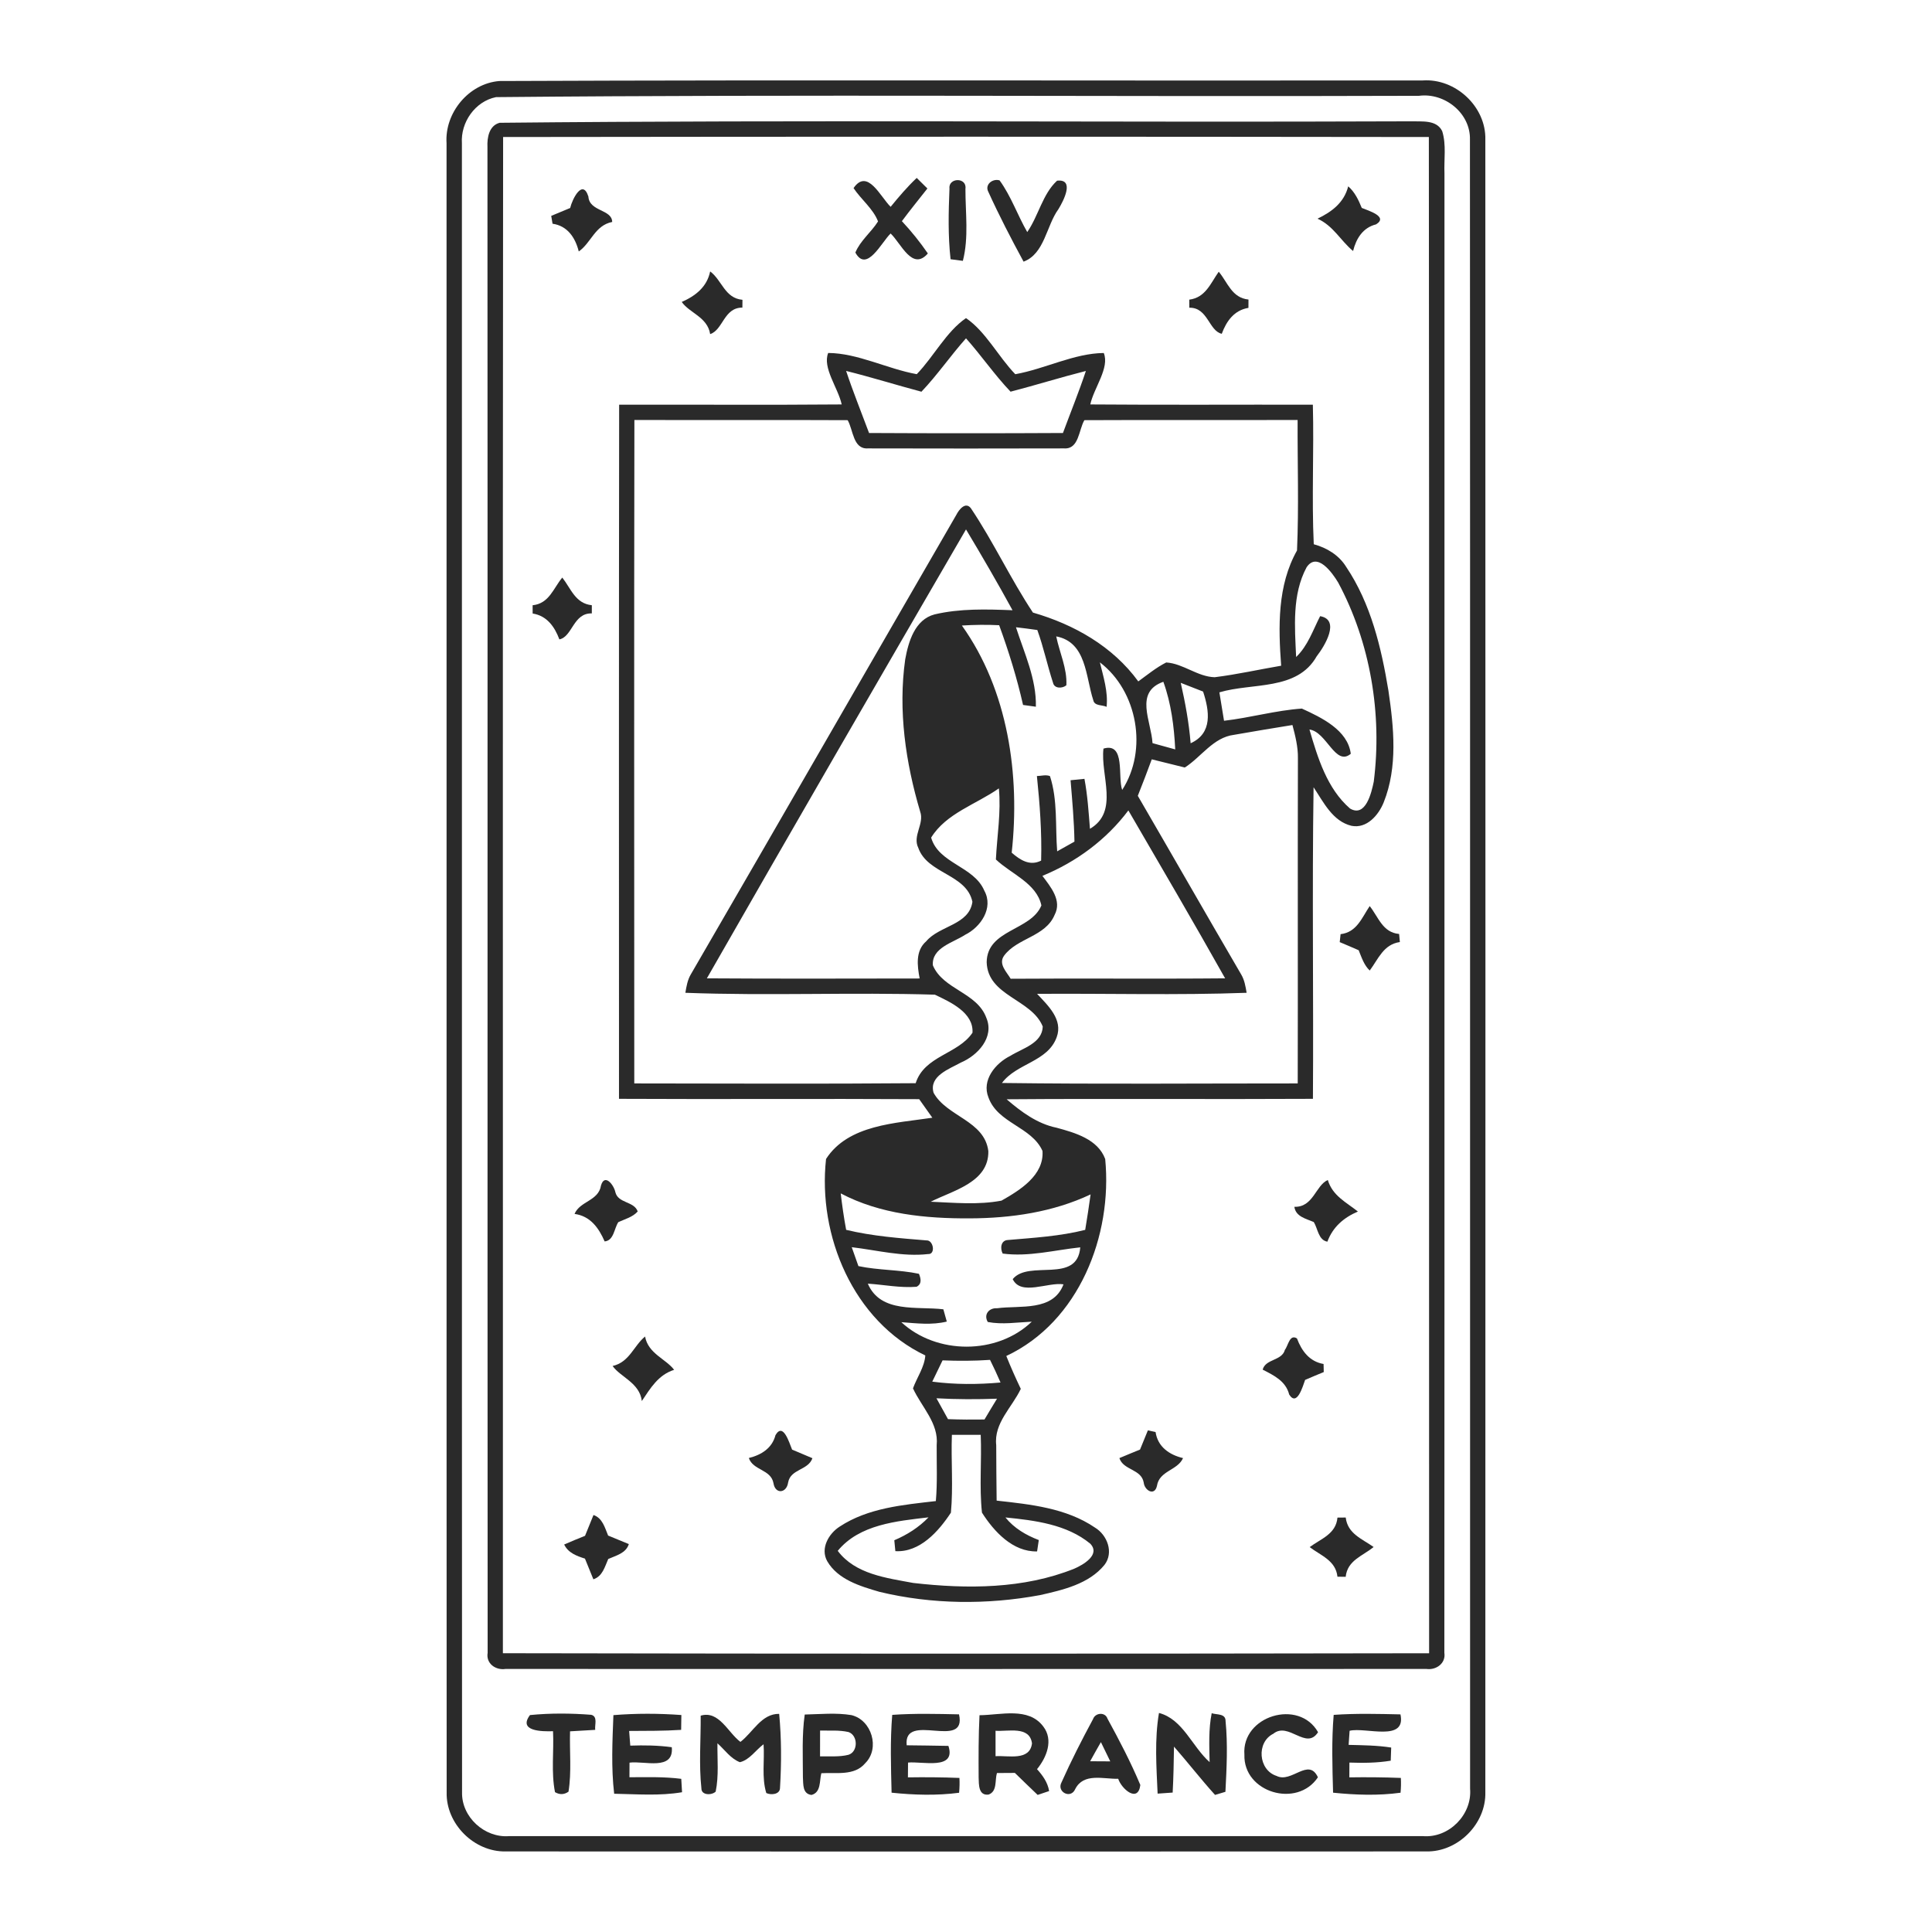 <?xml version="1.0" encoding="UTF-8" ?>
<!DOCTYPE svg PUBLIC "-//W3C//DTD SVG 1.1//EN" "http://www.w3.org/Graphics/SVG/1.1/DTD/svg11.dtd">
<svg width="120pt" height="120pt" viewBox="0 0 512 512" version="1.1" xmlns="http://www.w3.org/2000/svg">
<g id="#2a2a2afd">
<path fill="#2a2a2a" opacity="1.00" d=" M 132.36 21.47 C 213.91 21.13 295.49 21.43 377.04 21.32 C 385.73 20.72 393.87 28.27 393.63 37.03 C 393.66 183.01 393.67 328.99 393.63 474.97 C 393.84 483.35 386.34 490.83 377.97 490.65 C 296.66 490.69 215.34 490.69 134.02 490.65 C 125.66 490.82 118.15 483.35 118.37 474.97 C 118.31 329.30 118.38 183.63 118.34 37.96 C 117.80 29.90 124.25 22.10 132.36 21.47 M 131.45 25.74 C 125.92 26.85 122.04 32.42 122.41 37.97 C 122.45 183.63 122.37 329.30 122.45 474.96 C 122.28 481.53 128.43 487.12 134.93 486.59 C 215.65 486.59 296.36 486.59 377.07 486.59 C 383.97 487.17 390.16 480.91 389.59 474.03 C 389.55 328.37 389.63 182.70 389.55 37.04 C 389.75 30.00 382.86 24.50 376.04 25.39 C 294.52 25.67 212.94 24.96 131.45 25.74 Z" />
<path fill="#2a2a2a" opacity="1.00" d=" M 132.41 32.54 C 212.89 31.72 293.48 32.48 374.00 32.15 C 376.81 32.25 380.71 31.68 382.20 34.76 C 383.33 38.37 382.64 42.26 382.80 45.99 C 382.76 176.67 382.84 307.35 382.77 438.02 C 383.21 440.79 380.60 442.65 378.03 442.29 C 296.68 442.32 215.32 442.31 133.96 442.29 C 131.34 442.68 128.75 440.85 129.23 438.02 C 129.16 305.00 129.25 171.96 129.18 38.94 C 129.06 36.47 129.62 33.27 132.41 32.54 M 133.33 36.31 C 133.19 170.25 133.31 304.18 133.27 438.12 C 215.09 438.28 296.92 438.27 378.73 438.13 C 378.68 304.19 378.80 170.25 378.66 36.31 C 296.89 36.20 215.11 36.20 133.33 36.31 Z" />
<path fill="#2a2a2a" opacity="1.00" d=" M 226.20 49.85 C 229.88 44.47 233.33 52.19 236.03 54.81 C 238.20 52.14 240.44 49.52 242.94 47.15 C 243.89 48.08 244.83 49.01 245.77 49.95 C 243.51 52.83 241.19 55.67 239.01 58.61 C 241.51 61.29 243.81 64.14 245.89 67.17 C 241.76 71.95 238.75 64.42 236.02 61.88 C 233.62 64.18 229.67 72.41 226.68 66.93 C 228.01 63.73 230.87 61.56 232.69 58.68 C 231.39 55.30 228.20 52.87 226.20 49.85 Z" />
<path fill="#2a2a2a" opacity="1.00" d=" M 251.62 50.04 C 251.23 47.02 256.31 46.91 255.85 50.06 C 255.84 56.40 256.77 62.92 255.17 69.13 C 254.35 69.03 252.72 68.81 251.91 68.70 C 251.22 62.51 251.36 56.25 251.62 50.04 Z" />
<path fill="#2a2a2a" opacity="1.00" d=" M 261.92 50.84 C 260.90 48.92 263.04 47.24 264.90 47.80 C 267.96 52.01 269.65 57.01 272.23 61.50 C 275.21 57.20 276.30 51.39 280.14 47.88 C 284.91 47.36 281.82 53.26 280.50 55.42 C 277.26 59.86 276.85 67.23 271.26 69.34 C 267.96 63.27 264.78 57.12 261.92 50.84 Z" />
<path fill="#2a2a2a" opacity="1.00" d=" M 151.10 55.12 C 151.66 52.73 154.40 47.28 155.93 52.09 C 156.19 56.12 162.18 55.42 162.24 58.82 C 157.64 59.74 156.70 64.31 153.38 66.64 C 152.47 63.01 150.41 59.85 146.43 59.29 C 146.35 58.77 146.17 57.73 146.08 57.21 C 147.75 56.51 149.43 55.83 151.10 55.12 Z" />
<path fill="#2a2a2a" opacity="1.00" d=" M 357.29 49.38 C 359.04 50.90 360.02 52.99 360.88 55.10 C 362.60 55.82 368.01 57.40 364.67 59.46 C 361.18 60.33 359.40 63.21 358.58 66.52 C 355.29 63.80 353.38 59.87 349.16 57.95 C 352.95 56.13 356.20 53.69 357.29 49.38 Z" />
<path fill="#2a2a2a" opacity="1.00" d=" M 315.17 79.41 C 319.49 78.87 320.82 75.05 322.98 72.01 C 325.36 74.85 326.44 78.94 330.86 79.38 C 330.86 79.93 330.85 81.03 330.85 81.59 C 327.07 82.20 325.02 85.10 323.78 88.46 C 320.34 87.69 320.11 81.44 315.18 81.55 C 315.18 81.02 315.17 79.95 315.17 79.41 Z" />
<path fill="#2a2a2a" opacity="1.00" d=" M 180.67 80.02 C 184.31 78.42 187.36 76.05 188.20 71.93 C 191.35 74.27 192.06 79.03 196.76 79.45 C 196.76 79.97 196.74 81.00 196.74 81.52 C 191.82 81.49 191.63 87.43 188.20 88.54 C 187.49 84.01 182.70 82.95 180.67 80.02 Z" />
<path fill="#2a2a2a" opacity="1.00" d=" M 242.95 99.16 C 247.49 94.46 250.73 87.93 256.00 84.30 C 261.29 87.93 264.51 94.46 269.06 99.17 C 276.93 97.77 284.66 93.62 292.51 93.55 C 294.12 97.47 289.89 102.77 288.94 107.18 C 308.60 107.34 328.26 107.20 347.92 107.25 C 348.24 119.57 347.59 131.91 348.16 144.23 C 351.64 145.18 354.84 147.12 356.76 150.24 C 363.29 159.96 366.07 171.64 367.95 183.05 C 369.39 192.83 370.45 203.25 366.69 212.65 C 365.33 216.03 362.20 219.66 358.16 218.85 C 353.14 217.64 350.74 212.56 348.11 208.63 C 347.70 236.15 348.12 263.68 347.94 291.20 C 320.89 291.35 293.83 291.11 266.77 291.32 C 270.64 294.65 274.90 297.82 280.01 298.86 C 284.90 300.19 290.94 301.90 292.89 307.15 C 294.86 327.41 285.96 350.30 266.68 359.35 C 267.86 362.30 269.15 365.19 270.52 368.06 C 268.22 372.96 263.35 377.11 264.01 382.98 C 264.02 387.88 264.06 392.78 264.12 397.68 C 273.04 398.67 282.55 399.63 290.17 404.82 C 293.44 406.79 295.22 411.44 292.70 414.71 C 288.56 419.78 281.72 421.34 275.63 422.72 C 261.61 425.32 246.97 425.20 233.09 421.86 C 227.98 420.37 222.06 418.62 219.22 413.73 C 217.34 410.36 219.60 406.43 222.53 404.56 C 230.05 399.61 239.30 398.81 248.01 397.80 C 248.44 392.87 248.20 387.92 248.23 382.98 C 248.81 377.16 244.21 372.86 241.95 367.93 C 243.00 365.03 244.99 362.31 245.22 359.21 C 226.11 350.09 216.67 327.43 218.91 307.14 C 224.79 298.01 237.36 297.68 247.08 296.21 C 245.91 294.58 244.74 292.94 243.59 291.29 C 217.08 291.14 190.56 291.34 164.04 291.20 C 164.03 229.89 164.00 168.57 164.08 107.25 C 183.74 107.20 203.40 107.35 223.06 107.18 C 222.10 102.77 217.90 97.47 219.48 93.54 C 227.33 93.59 235.08 97.74 242.95 99.16 M 244.19 103.81 C 237.52 102.03 230.93 99.97 224.23 98.30 C 226.07 103.85 228.27 109.27 230.31 114.75 C 247.44 114.84 264.56 114.84 281.69 114.75 C 283.72 109.27 285.92 103.86 287.77 98.31 C 281.08 100.00 274.49 102.07 267.81 103.80 C 263.57 99.35 260.09 94.25 256.00 89.66 C 251.91 94.25 248.43 99.35 244.19 103.81 M 168.12 111.30 C 168.02 169.91 168.08 228.51 168.09 287.12 C 192.95 287.14 217.81 287.27 242.66 287.06 C 244.99 279.75 253.89 279.40 257.72 273.68 C 258.05 268.34 251.84 265.55 247.75 263.60 C 225.74 262.92 203.65 263.94 181.63 263.10 C 181.91 261.39 182.21 259.64 183.12 258.14 C 206.63 217.61 229.98 176.98 253.45 136.42 C 254.13 135.06 255.86 132.86 257.28 134.67 C 263.26 143.57 267.81 153.41 273.74 162.34 C 284.63 165.49 294.87 171.26 301.66 180.58 C 304.07 178.83 306.39 176.91 309.06 175.56 C 313.59 175.85 317.35 179.35 321.91 179.47 C 327.82 178.74 333.65 177.42 339.52 176.42 C 338.76 166.10 338.49 155.18 343.72 145.89 C 344.23 134.39 343.83 122.83 343.88 111.30 C 325.04 111.35 306.20 111.26 287.37 111.35 C 285.86 113.92 285.95 119.08 282.02 118.83 C 264.67 118.88 247.32 118.87 229.98 118.83 C 226.05 119.07 226.13 113.92 224.64 111.35 C 205.80 111.26 186.96 111.35 168.12 111.30 M 187.33 259.27 C 206.13 259.40 224.93 259.33 243.72 259.31 C 243.08 255.95 242.56 251.95 245.46 249.45 C 248.96 245.27 256.83 245.17 257.70 238.99 C 256.13 231.59 245.77 231.63 243.35 224.67 C 241.77 221.48 245.01 218.31 243.86 215.10 C 239.99 202.08 237.98 188.27 239.89 174.74 C 240.74 170.05 242.45 164.19 247.68 162.82 C 254.44 161.23 261.45 161.45 268.33 161.72 C 264.38 154.49 260.24 147.36 256.00 140.30 C 233.00 179.89 210.07 219.52 187.33 259.27 M 346.26 150.34 C 342.38 157.56 343.13 166.19 343.49 174.11 C 346.61 171.13 347.93 167.02 349.85 163.29 C 355.27 164.24 351.09 171.18 348.94 173.92 C 343.73 183.14 331.89 180.86 323.15 183.48 C 323.55 185.99 323.96 188.50 324.38 191.01 C 331.30 190.22 338.06 188.26 345.01 187.78 C 350.20 190.16 357.18 193.46 357.97 199.76 C 353.89 203.21 351.57 193.91 347.02 193.33 C 349.20 200.81 351.69 209.00 357.77 214.27 C 361.91 216.71 363.46 210.07 364.06 207.15 C 366.33 189.26 363.18 170.32 354.63 154.38 C 353.07 151.78 349.06 146.15 346.26 150.34 M 254.91 165.77 C 267.16 182.93 270.37 205.38 268.11 225.97 C 270.35 227.92 272.93 229.59 275.91 228.07 C 276.12 220.58 275.56 213.11 274.79 205.66 C 275.93 205.64 277.14 205.24 278.25 205.67 C 280.34 212.08 279.64 218.97 280.16 225.61 C 281.68 224.76 283.21 223.90 284.74 223.04 C 284.65 217.61 284.16 212.19 283.71 206.77 C 284.93 206.63 286.16 206.51 287.39 206.40 C 288.21 210.77 288.50 215.21 288.85 219.64 C 296.65 215.08 291.58 205.47 292.43 198.39 C 298.33 196.63 296.15 205.92 297.39 209.34 C 304.23 198.77 301.49 183.17 291.48 175.53 C 292.41 179.39 293.68 183.28 293.26 187.32 C 292.15 186.76 290.03 187.15 289.73 185.55 C 287.68 179.34 287.97 170.18 279.91 168.65 C 280.79 172.96 282.83 177.13 282.60 181.60 C 281.55 182.50 279.39 182.53 279.06 180.93 C 277.55 176.31 276.56 171.53 274.90 166.96 C 273.01 166.69 271.12 166.44 269.24 166.23 C 271.45 173.09 274.68 179.92 274.52 187.29 C 273.67 187.17 271.97 186.94 271.12 186.82 C 269.50 179.64 267.31 172.60 264.79 165.69 C 261.50 165.52 258.20 165.57 254.91 165.77 M 305.43 196.94 C 307.43 197.51 309.43 198.06 311.45 198.60 C 311.14 192.53 310.38 186.42 308.30 180.68 C 300.55 183.41 305.08 191.07 305.43 196.94 M 312.91 180.96 C 314.11 186.24 315.09 191.57 315.53 196.97 C 321.40 194.33 320.52 188.41 318.83 183.27 C 316.86 182.50 314.88 181.73 312.91 180.96 M 327.01 194.74 C 321.52 195.43 318.37 200.59 313.99 203.40 C 311.07 202.66 308.15 201.94 305.23 201.23 C 304.04 204.47 302.80 207.69 301.53 210.90 C 310.68 226.63 319.70 242.43 328.87 258.14 C 329.79 259.64 330.08 261.39 330.37 263.10 C 311.88 263.78 293.35 263.24 274.84 263.38 C 277.71 266.46 281.77 270.20 280.03 274.88 C 277.64 281.44 269.39 281.76 265.53 287.00 C 291.65 287.34 317.78 287.11 343.91 287.12 C 343.98 258.39 343.88 229.67 343.96 200.95 C 344.01 197.94 343.27 195.02 342.51 192.14 C 337.33 192.96 332.17 193.85 327.01 194.74 M 246.76 221.98 C 248.79 228.92 258.09 229.51 260.86 236.05 C 263.37 240.62 259.89 245.72 255.73 247.75 C 252.59 249.82 246.86 251.15 247.22 255.82 C 249.93 262.27 258.95 262.98 261.40 269.76 C 263.57 274.91 259.10 279.70 254.64 281.59 C 251.61 283.28 246.11 285.15 247.41 289.60 C 250.89 295.93 260.93 296.96 261.92 305.07 C 262.07 313.34 252.56 315.48 246.65 318.47 C 252.88 318.73 259.25 319.36 265.41 318.18 C 270.30 315.41 276.73 311.45 276.27 305.01 C 273.39 298.57 264.43 297.72 261.96 290.86 C 260.08 286.24 263.82 281.75 267.77 279.80 C 270.94 277.82 276.21 276.50 276.34 272.04 C 273.38 264.73 261.75 264.01 261.48 254.99 C 261.60 246.27 273.21 246.69 275.98 239.95 C 274.71 234.05 267.98 231.63 263.92 227.77 C 264.23 221.50 265.32 215.24 264.71 208.93 C 258.72 213.15 250.73 215.53 246.76 221.98 M 276.25 232.11 C 278.42 235.02 281.51 238.64 279.48 242.46 C 277.05 248.27 269.57 248.54 266.09 253.27 C 264.51 255.47 266.77 257.57 267.84 259.38 C 286.78 259.24 305.73 259.45 324.67 259.27 C 316.28 244.34 307.64 229.57 299.03 214.77 C 293.20 222.54 285.22 228.43 276.25 232.11 M 222.80 316.26 C 223.18 319.49 223.64 322.72 224.24 325.92 C 231.23 327.61 238.40 328.13 245.54 328.72 C 247.37 328.60 248.02 332.49 245.94 332.34 C 239.17 333.11 232.42 331.31 225.72 330.52 C 226.30 332.18 226.90 333.86 227.49 335.53 C 232.78 336.65 238.25 336.46 243.53 337.57 C 244.05 338.82 244.36 340.27 242.90 341.01 C 238.57 341.35 234.28 340.46 229.98 340.18 C 233.39 348.12 243.06 346.13 250.00 346.98 C 250.30 348.06 250.61 349.14 250.91 350.23 C 246.95 351.21 242.87 350.69 238.86 350.39 C 248.19 359.03 264.21 359.10 273.43 350.26 C 269.55 350.43 265.62 351.08 261.77 350.34 C 260.60 348.34 262.12 346.56 264.23 346.70 C 270.38 345.88 279.08 347.63 281.84 340.36 C 277.65 339.72 270.55 343.51 268.38 338.98 C 272.66 333.75 285.48 340.37 286.28 330.56 C 279.45 331.28 272.61 333.13 265.72 332.21 C 264.99 330.81 265.23 328.66 267.15 328.61 C 273.99 328.02 280.89 327.62 287.59 325.93 C 288.11 322.80 288.59 319.67 289.02 316.53 C 279.04 321.24 267.95 322.84 257.01 322.88 C 245.36 322.94 233.26 321.79 222.80 316.26 M 247.06 366.15 C 253.06 366.94 259.13 366.92 265.15 366.38 C 264.28 364.35 263.35 362.35 262.37 360.38 C 258.18 360.67 253.98 360.68 249.79 360.51 C 248.87 362.38 247.96 364.26 247.06 366.15 M 248.17 370.56 C 249.19 372.40 250.22 374.24 251.23 376.09 C 254.45 376.21 257.67 376.23 260.90 376.18 C 261.99 374.33 263.11 372.50 264.22 370.67 C 258.87 370.86 253.51 370.86 248.17 370.56 M 252.26 380.25 C 252.01 387.12 252.64 394.03 252.00 400.87 C 248.75 405.82 243.76 411.46 237.28 411.07 C 237.21 410.35 237.07 408.90 237.00 408.18 C 240.39 406.75 243.51 404.76 246.07 402.11 C 237.66 403.11 227.76 403.97 222.01 410.99 C 226.65 417.19 234.95 418.18 242.03 419.50 C 256.23 421.13 271.27 421.12 284.71 415.71 C 287.09 414.68 291.70 412.01 288.94 409.10 C 282.73 403.97 274.21 402.91 266.45 402.14 C 268.74 404.98 271.91 406.85 275.29 408.13 C 275.18 408.88 274.95 410.39 274.84 411.14 C 268.42 411.31 263.40 405.86 260.23 400.86 C 259.50 394.02 260.19 387.11 259.90 380.24 C 257.35 380.25 254.80 380.25 252.26 380.25 Z" />
<path fill="#2a2a2a" opacity="1.00" d=" M 141.15 160.40 C 145.56 159.94 146.65 155.88 149.01 153.06 C 151.30 155.96 152.46 159.94 156.84 160.39 C 156.84 160.93 156.84 162.02 156.84 162.56 C 151.91 162.40 151.69 168.77 148.24 169.44 C 146.98 166.09 144.94 163.18 141.16 162.59 C 141.16 162.04 141.16 160.95 141.15 160.40 Z" />
<path fill="#2a2a2a" opacity="1.00" d=" M 355.27 247.56 C 359.55 247.08 360.91 243.21 362.98 240.12 C 365.30 243.02 366.39 247.12 370.78 247.51 C 370.83 248.05 370.93 249.12 370.98 249.65 C 366.62 250.28 365.27 254.15 362.99 257.20 C 361.46 255.76 360.84 253.71 360.06 251.82 C 358.39 251.08 356.71 250.38 355.04 249.67 C 355.09 249.14 355.21 248.09 355.27 247.56 Z" />
<path fill="#2a2a2a" opacity="1.00" d=" M 159.27 314.17 C 160.24 310.86 162.69 314.04 163.07 315.92 C 163.79 318.94 168.05 318.31 169.00 321.05 C 167.66 322.56 165.63 323.06 163.86 323.88 C 162.74 325.57 162.69 328.76 160.24 328.99 C 158.67 325.41 156.46 322.27 152.26 321.70 C 153.71 318.27 158.60 318.30 159.27 314.17 Z" />
<path fill="#2a2a2a" opacity="1.00" d=" M 343.02 319.82 C 348.06 319.97 348.63 314.15 351.88 312.71 C 353.15 316.91 356.73 318.58 359.86 321.07 C 356.11 322.67 353.21 325.16 351.77 329.06 C 349.37 328.63 349.25 325.61 348.17 323.86 C 346.12 322.96 343.39 322.45 343.02 319.82 Z" />
<path fill="#2a2a2a" opacity="1.00" d=" M 162.35 362.00 C 166.82 360.99 167.94 356.65 170.95 354.19 C 171.76 358.73 176.51 360.15 178.65 363.02 C 174.45 364.35 172.39 367.87 170.09 371.29 C 169.55 366.47 164.36 364.91 162.35 362.00 Z" />
<path fill="#2a2a2a" opacity="1.00" d=" M 340.52 357.70 C 341.38 356.64 341.76 353.45 343.71 354.70 C 344.96 358.03 347.03 360.83 350.76 361.47 C 350.77 362.00 350.80 363.07 350.81 363.61 C 349.16 364.29 347.51 364.97 345.87 365.69 C 345.25 367.39 343.73 372.85 341.65 369.57 C 340.75 366.00 337.61 364.50 334.62 362.97 C 335.40 360.05 339.72 360.70 340.52 357.70 Z" />
<path fill="#2a2a2a" opacity="1.00" d=" M 205.51 380.33 C 207.57 376.81 209.17 382.40 209.91 384.16 C 211.70 384.93 213.50 385.68 215.30 386.44 C 214.19 389.67 209.50 389.26 208.86 392.88 C 208.46 395.74 205.45 396.07 204.98 393.06 C 204.30 389.36 199.56 389.70 198.45 386.39 C 201.75 385.57 204.62 383.80 205.51 380.33 Z" />
<path fill="#2a2a2a" opacity="1.00" d=" M 304.20 379.06 C 304.71 379.17 305.73 379.40 306.24 379.51 C 306.82 383.43 309.89 385.55 313.52 386.41 C 312.04 389.73 307.23 389.71 306.60 393.79 C 305.97 396.57 303.31 394.99 303.10 392.90 C 302.46 389.26 297.71 389.68 296.65 386.41 C 298.46 385.64 300.29 384.90 302.12 384.15 C 302.81 382.45 303.49 380.75 304.20 379.06 Z" />
<path fill="#2a2a2a" opacity="1.00" d=" M 157.28 401.49 C 159.68 402.32 160.28 404.84 161.16 406.94 C 162.98 407.70 164.82 408.44 166.65 409.20 C 165.86 411.66 163.28 412.21 161.19 413.15 C 160.27 415.22 159.68 417.74 157.25 418.53 C 156.50 416.70 155.77 414.87 155.02 413.05 C 152.82 412.35 150.57 411.53 149.51 409.31 C 151.33 408.50 153.19 407.76 155.04 407.01 C 155.78 405.16 156.52 403.32 157.28 401.49 Z" />
<path fill="#2a2a2a" opacity="1.00" d=" M 354.44 402.18 C 354.99 402.17 356.08 402.16 356.63 402.16 C 357.14 406.49 360.98 407.81 364.02 409.97 C 361.16 412.35 357.09 413.45 356.62 417.87 C 356.07 417.86 354.98 417.85 354.44 417.84 C 353.97 413.51 350.02 412.25 347.08 410.00 C 350.05 407.78 354.05 406.56 354.44 402.18 Z" />
<path fill="#2a2a2a" opacity="1.00" d=" M 140.45 454.51 C 145.83 453.98 151.30 454.02 156.68 454.44 C 158.49 454.90 157.55 457.12 157.74 458.43 C 155.52 458.57 153.29 458.70 151.07 458.82 C 150.91 464.14 151.51 469.53 150.66 474.81 C 149.51 475.62 148.31 475.66 147.08 474.94 C 146.03 469.63 146.82 464.17 146.56 458.79 C 143.64 458.89 137.22 458.82 140.45 454.51 Z" />
<path fill="#2a2a2a" opacity="1.00" d=" M 162.56 454.53 C 168.55 454.04 174.58 454.06 180.57 454.50 C 180.56 455.81 180.53 457.12 180.51 458.43 C 175.92 458.73 171.32 458.69 166.73 458.72 C 166.82 460.01 166.92 461.31 167.03 462.61 C 170.70 462.48 174.38 462.53 178.03 463.03 C 178.64 469.39 170.66 466.57 166.83 467.12 C 166.82 468.41 166.81 469.70 166.81 470.99 C 171.39 470.97 175.99 470.83 180.54 471.41 C 180.61 472.59 180.68 473.78 180.75 474.96 C 174.81 475.97 168.76 475.47 162.76 475.36 C 161.95 468.45 162.29 461.46 162.56 454.53 Z" />
<path fill="#2a2a2a" opacity="1.00" d=" M 185.69 454.67 C 190.54 453.21 192.92 459.16 196.22 461.62 C 199.55 459.08 201.79 454.12 206.49 454.19 C 207.10 460.70 207.11 467.28 206.71 473.79 C 206.72 475.57 204.32 475.78 203.07 475.17 C 201.81 471.00 202.66 466.54 202.35 462.25 C 200.27 463.78 198.65 466.40 196.08 467.00 C 193.62 466.06 192.05 463.69 190.13 461.99 C 190.07 466.25 190.53 470.59 189.66 474.80 C 188.60 475.82 185.85 475.80 185.88 473.94 C 185.19 467.54 185.74 461.09 185.69 454.67 Z" />
<path fill="#2a2a2a" opacity="1.00" d=" M 213.26 454.37 C 217.38 454.28 221.54 453.85 225.63 454.52 C 231.01 455.80 233.28 463.33 229.29 467.27 C 226.43 470.70 221.58 469.68 217.66 469.92 C 217.14 471.93 217.63 475.00 215.06 475.68 C 212.63 475.39 212.90 472.85 212.78 471.03 C 212.78 465.47 212.48 459.88 213.26 454.37 M 217.33 458.62 C 217.32 460.90 217.32 463.18 217.32 465.46 C 219.83 465.39 222.40 465.66 224.85 465.04 C 227.44 464.24 227.41 459.90 224.87 459.01 C 222.40 458.45 219.84 458.67 217.33 458.62 Z" />
<path fill="#2a2a2a" opacity="1.00" d=" M 236.45 454.46 C 242.34 454.04 248.25 454.20 254.15 454.32 C 256.31 464.01 239.34 453.42 240.28 462.52 C 243.97 462.57 247.65 462.60 251.34 462.68 C 253.46 469.20 244.39 466.71 240.64 467.10 C 240.62 468.40 240.61 469.70 240.61 471.02 C 245.16 470.95 249.71 470.99 254.26 471.17 C 254.33 472.48 254.30 473.78 254.17 475.10 C 248.25 475.88 242.21 475.70 236.28 475.08 C 236.11 468.21 235.88 461.32 236.45 454.46 Z" />
<path fill="#2a2a2a" opacity="1.00" d=" M 259.58 454.55 C 265.14 454.52 272.55 452.29 276.47 457.53 C 279.25 461.12 277.36 465.74 274.82 468.85 C 276.33 470.51 277.66 472.37 278.03 474.65 C 277.27 474.90 275.75 475.41 274.99 475.67 C 272.96 473.74 270.95 471.79 268.95 469.84 C 267.36 469.84 265.78 469.85 264.20 469.87 C 263.61 471.79 264.34 474.72 261.99 475.58 C 259.27 475.93 259.41 472.88 259.35 471.02 C 259.32 465.53 259.30 460.04 259.58 454.55 M 263.83 458.67 C 263.83 460.91 263.83 463.16 263.83 465.41 C 267.13 465.17 272.91 466.76 273.49 462.01 C 272.86 457.29 267.11 458.93 263.83 458.67 Z" />
<path fill="#2a2a2a" opacity="1.00" d=" M 289.66 455.59 C 290.24 453.87 292.88 453.63 293.49 455.45 C 296.62 461.17 299.67 467.01 302.20 473.04 C 301.60 477.90 297.21 474.10 296.34 471.40 C 292.39 471.49 287.18 469.75 284.95 474.11 C 283.77 476.88 279.94 474.87 281.32 472.33 C 283.86 466.65 286.70 461.07 289.66 455.59 M 288.90 466.75 C 290.67 466.76 292.45 466.77 294.23 466.78 C 293.41 465.07 292.58 463.37 291.75 461.68 C 290.78 463.36 289.84 465.05 288.90 466.75 Z" />
<path fill="#2a2a2a" opacity="1.00" d=" M 307.14 453.95 C 313.48 455.60 315.92 462.87 320.56 466.98 C 320.47 462.65 320.26 458.29 321.11 454.02 C 322.47 454.48 324.83 454.04 324.79 456.12 C 325.40 462.33 325.07 468.62 324.75 474.85 C 324.06 475.06 322.68 475.47 322.00 475.67 C 318.24 471.52 314.81 467.08 311.12 462.87 C 311.06 466.93 310.99 470.99 310.77 475.05 C 309.44 475.15 308.11 475.24 306.78 475.33 C 306.47 468.22 305.94 461.01 307.14 453.95 Z" />
<path fill="#2a2a2a" opacity="1.00" d=" M 329.78 465.01 C 328.98 454.73 344.21 450.07 349.30 459.05 C 346.15 463.96 341.49 456.17 337.44 459.46 C 332.89 461.73 333.47 469.10 338.31 470.64 C 342.26 472.65 346.79 465.64 349.26 471.00 C 343.76 479.27 329.46 475.05 329.78 465.01 Z" />
<path fill="#2a2a2a" opacity="1.00" d=" M 353.44 454.46 C 359.33 454.04 365.24 454.20 371.14 454.33 C 372.70 461.74 361.93 457.65 357.66 458.67 C 357.60 459.61 357.47 461.48 357.40 462.41 C 361.17 462.51 364.95 462.53 368.68 463.12 C 368.64 464.27 368.60 465.44 368.56 466.60 C 364.94 467.20 361.26 467.23 357.61 467.10 C 357.60 468.40 357.59 469.71 357.59 471.02 C 362.14 470.95 366.69 470.99 371.24 471.17 C 371.31 472.47 371.29 473.78 371.16 475.09 C 365.25 475.90 359.21 475.69 353.28 475.08 C 353.09 468.21 352.86 461.32 353.44 454.46 Z" />
</g>
</svg>
